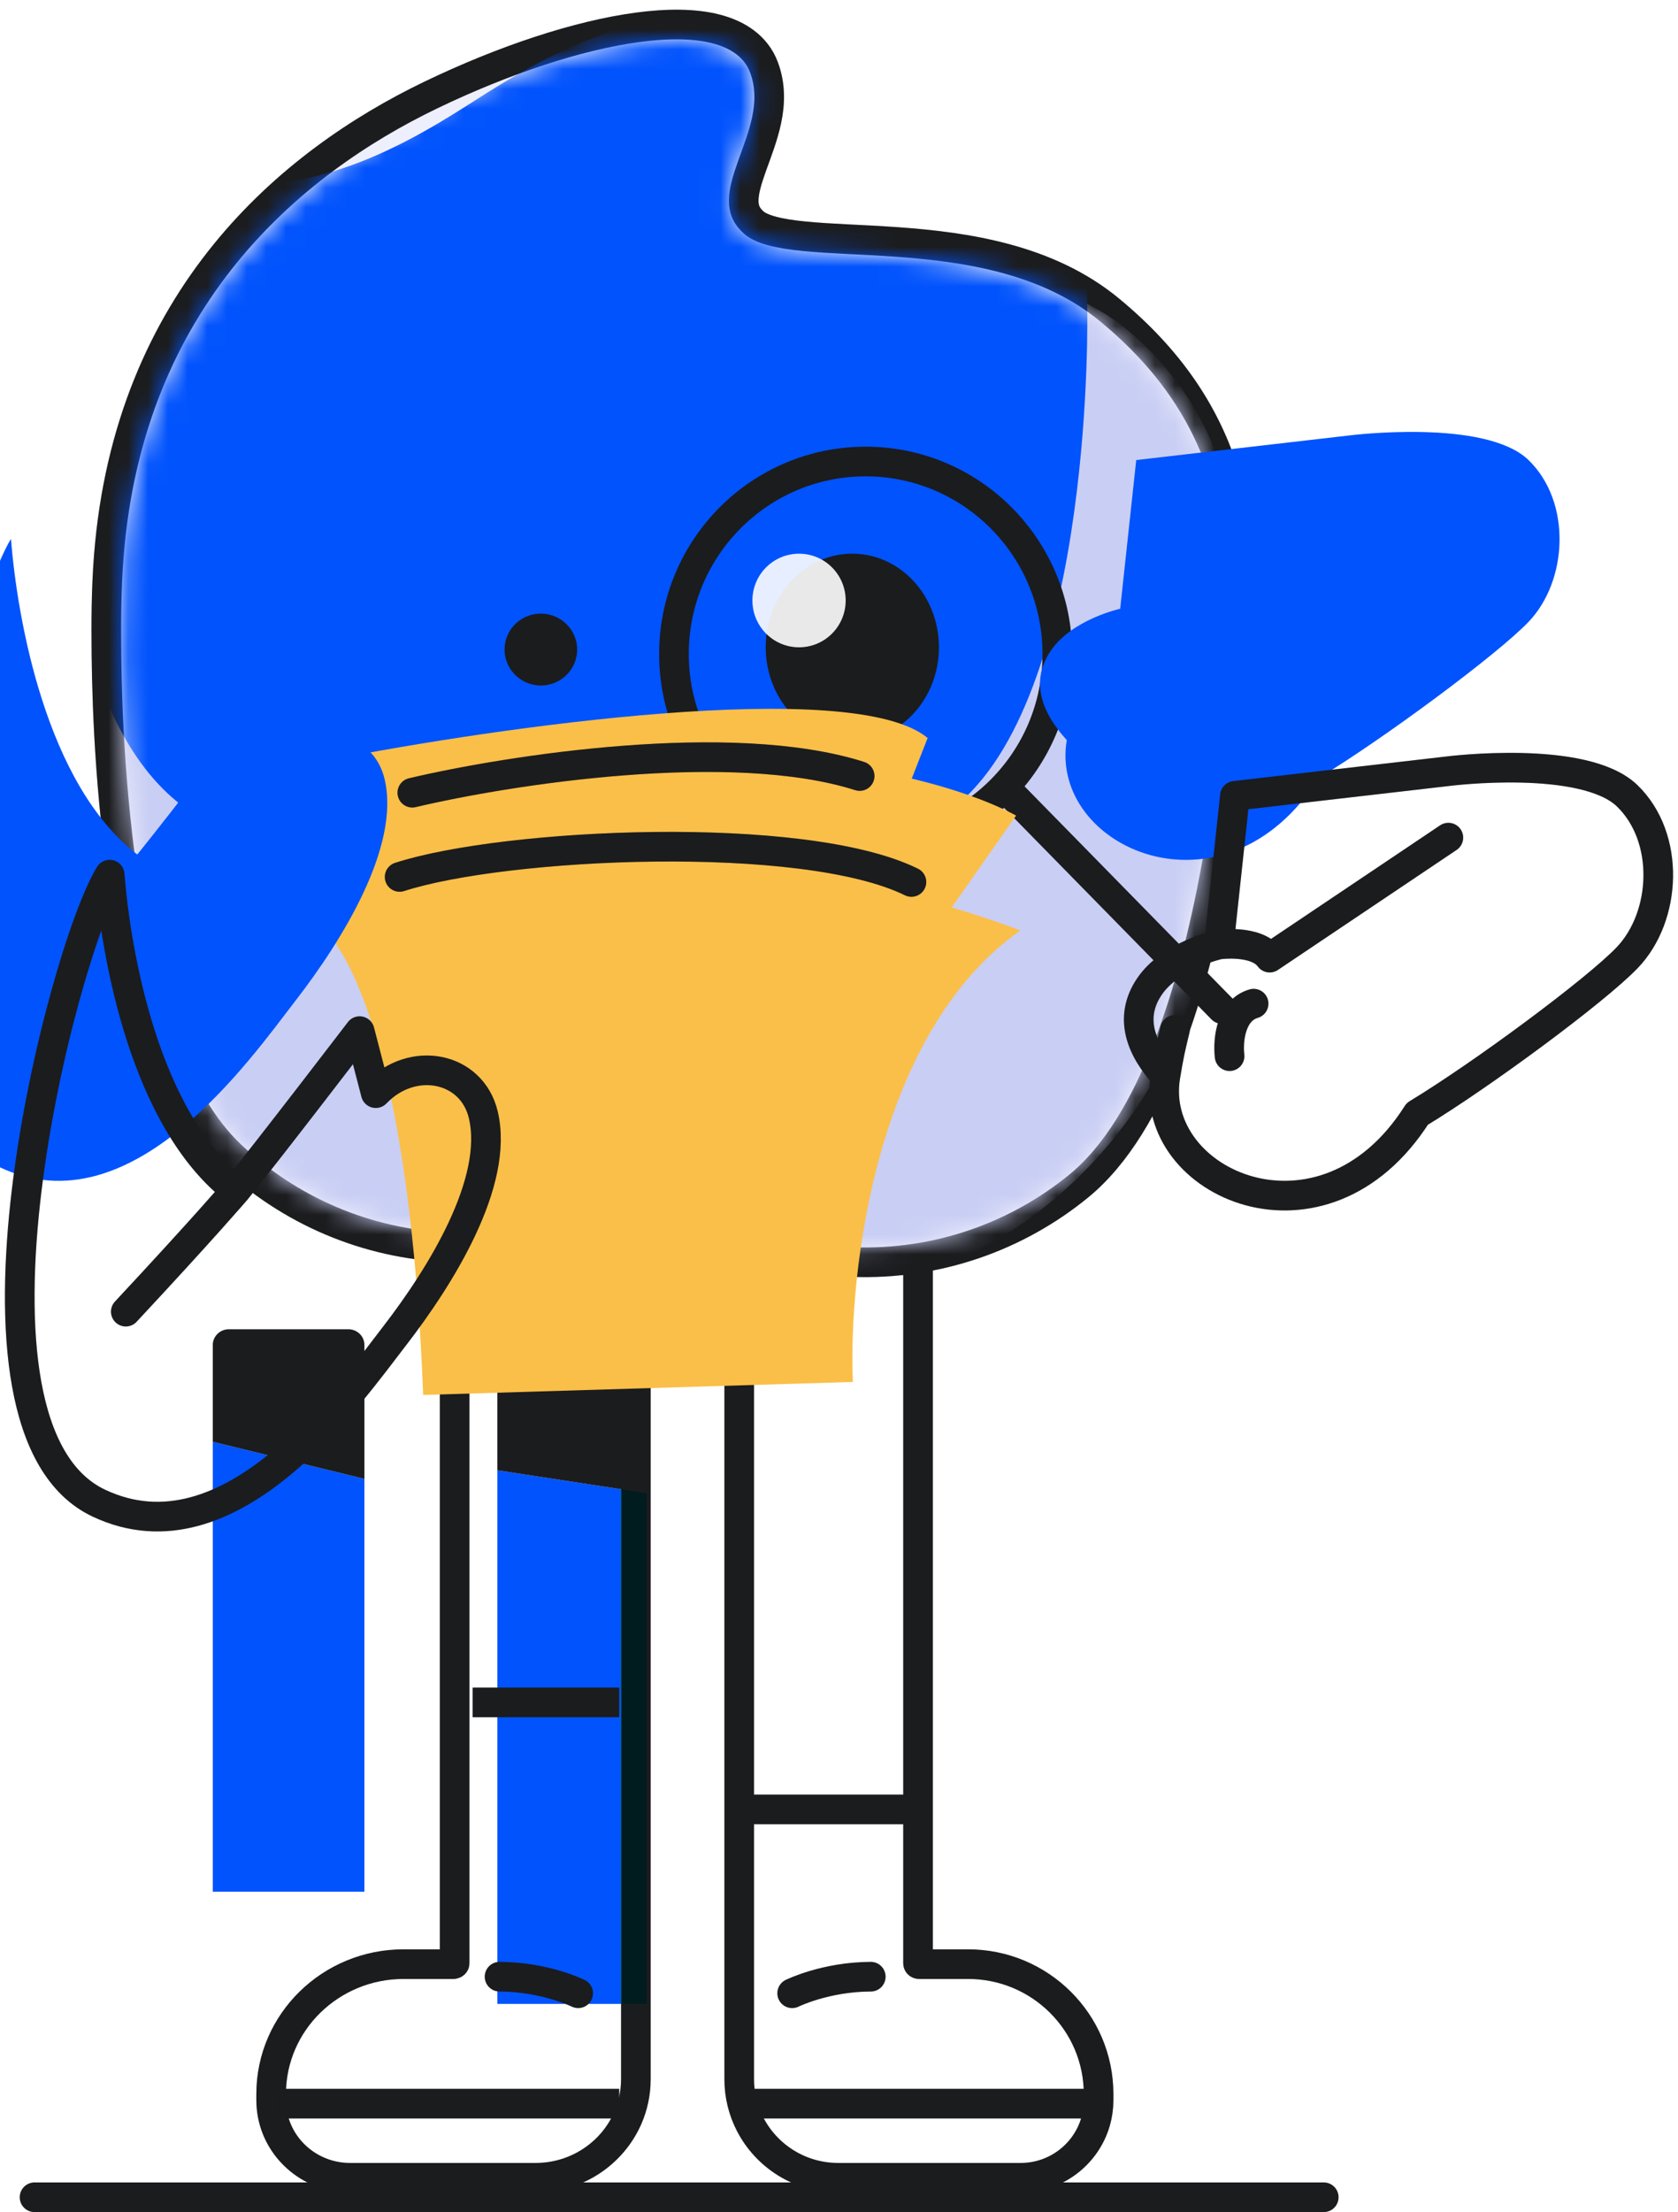 <svg width="85" height="112" viewBox="0 0 85 112" fill="none" xmlns="http://www.w3.org/2000/svg">
<path d="M22.56 48.965L25.193 51.138L29.301 47.32" stroke="#22285D" stroke-width="1.5" stroke-linecap="round" stroke-linejoin="round"/>
<line x1="1.75" y1="111.25" x2="67.055" y2="111.25" stroke="#222325" stroke-width="1.5" stroke-linecap="round"/>
<line x1="1.75" y1="111.25" x2="67.055" y2="111.25" stroke="black" stroke-opacity="0.2" stroke-width="1.5" stroke-linecap="round"/>
<g filter="url(#filter0_i_291_103)">
<path fill-rule="evenodd" clip-rule="evenodd" d="M23.78 62.998V85.783H31.459V64.876L23.78 62.998Z" fill="#0153FD"/>
<path d="M30.647 57.303H24.593C24.144 57.303 23.78 57.659 23.78 58.098V62.998L31.459 64.876V58.098C31.459 57.659 31.096 57.303 30.647 57.303Z" fill="#222325"/>
<path d="M30.647 57.303H24.593C24.144 57.303 23.78 57.659 23.78 58.098V62.998L31.459 64.876V58.098C31.459 57.659 31.096 57.303 30.647 57.303Z" fill="black" fill-opacity="0.2"/>
<path d="M17.735 109.514H27.127C28.914 109.514 30.448 108.455 31.111 106.944H14.545C14.836 108.408 16.153 109.514 17.735 109.514Z" fill="#FF6D3B" fill-opacity="0.9"/>
<path d="M22.968 100.197H20.443C17.152 100.197 14.485 102.807 14.485 106.026V106.334C14.485 106.542 14.506 106.746 14.545 106.944H31.111C31.335 106.431 31.459 105.867 31.459 105.274V104.032V100.197V85.783H23.78V99.402C23.78 99.841 23.416 100.197 22.968 100.197Z" fill="white" fill-opacity="0.9"/>
</g>
<path d="M30.647 56.553C31.495 56.554 32.21 57.23 32.21 58.098V105.274C32.21 105.973 32.063 106.64 31.798 107.245C31.017 109.026 29.215 110.263 27.127 110.263H17.735C15.8 110.263 14.171 108.909 13.809 107.09C13.761 106.844 13.735 106.592 13.735 106.334V106.026C13.735 102.377 16.754 99.447 20.443 99.447H22.968C22.99 99.447 23.007 99.438 23.017 99.427C23.028 99.417 23.03 99.409 23.03 99.402V58.098C23.03 57.23 23.745 56.553 24.593 56.553H30.647Z" stroke="#222325" stroke-width="1.5" stroke-linejoin="round"/>
<path d="M30.647 56.553C31.495 56.554 32.21 57.23 32.21 58.098V105.274C32.21 105.973 32.063 106.64 31.798 107.245C31.017 109.026 29.215 110.263 27.127 110.263H17.735C15.8 110.263 14.171 108.909 13.809 107.09C13.761 106.844 13.735 106.592 13.735 106.334V106.026C13.735 102.377 16.754 99.447 20.443 99.447H22.968C22.99 99.447 23.007 99.438 23.017 99.427C23.028 99.417 23.03 99.409 23.03 99.402V58.098C23.03 57.23 23.745 56.553 24.593 56.553H30.647Z" stroke="black" stroke-opacity="0.2" stroke-width="1.5" stroke-linejoin="round"/>
<g filter="url(#filter1_i_291_103)">
<path fill-rule="evenodd" clip-rule="evenodd" d="M45.753 65.598V91.468H38.195V64.442L45.753 65.598Z" fill="#0153FD"/>
<path d="M38.995 57.303H44.953C45.395 57.303 45.753 57.659 45.753 58.098V65.598L38.195 64.442V58.098C38.195 57.659 38.553 57.303 38.995 57.303Z" fill="#222325"/>
<path d="M38.995 57.303H44.953C45.395 57.303 45.753 57.659 45.753 58.098V65.598L38.195 64.442V58.098C38.195 57.659 38.553 57.303 38.995 57.303Z" fill="black" fill-opacity="0.2"/>
<path d="M51.702 109.514H42.459C40.808 109.514 39.375 108.58 38.667 107.214H54.776C54.392 108.542 53.161 109.514 51.702 109.514Z" fill="#FF6D3B" fill-opacity="0.9"/>
<path d="M46.552 100.197H49.037C52.275 100.197 54.9 102.807 54.9 106.026V106.334C54.9 106.639 54.857 106.935 54.776 107.214H38.667C38.366 106.633 38.195 105.973 38.195 105.274V104.032V100.197V91.468H45.753V99.402C45.753 99.841 46.111 100.197 46.552 100.197Z" fill="white" fill-opacity="0.9"/>
</g>
<path d="M38.995 56.553C38.143 56.553 37.445 57.241 37.445 58.098V105.274C37.445 106.096 37.645 106.874 38.001 107.559C38.834 109.165 40.519 110.263 42.46 110.263H51.702C53.501 110.263 55.022 109.065 55.497 107.423C55.597 107.076 55.65 106.71 55.65 106.334V106.026C55.65 102.388 52.685 99.447 49.037 99.447H46.553C46.521 99.447 46.503 99.423 46.503 99.402V58.098C46.503 57.241 45.805 56.553 44.953 56.553H38.995Z" stroke="#222325" stroke-width="1.5" stroke-linejoin="round"/>
<path d="M38.995 56.553C38.143 56.553 37.445 57.241 37.445 58.098V105.274C37.445 106.096 37.645 106.874 38.001 107.559C38.834 109.165 40.519 110.263 42.46 110.263H51.702C53.501 110.263 55.022 109.065 55.497 107.423C55.597 107.076 55.65 106.71 55.65 106.334V106.026C55.65 102.388 52.685 99.447 49.037 99.447H46.553C46.521 99.447 46.503 99.423 46.503 99.402V58.098C46.503 57.241 45.805 56.553 44.953 56.553H38.995Z" stroke="black" stroke-opacity="0.2" stroke-width="1.5" stroke-linejoin="round"/>
<path d="M25.305 100.082C27.604 100.09 29.288 100.921 29.288 100.921" stroke="#222325" stroke-width="1.5" stroke-linecap="round"/>
<path d="M25.305 100.082C27.604 100.09 29.288 100.921 29.288 100.921" stroke="black" stroke-opacity="0.2" stroke-width="1.5" stroke-linecap="round"/>
<path d="M44.11 100.082C41.811 100.09 40.127 100.921 40.127 100.921" stroke="#222325" stroke-width="1.5" stroke-linecap="round"/>
<path d="M44.11 100.082C41.811 100.09 40.127 100.921 40.127 100.921" stroke="black" stroke-opacity="0.2" stroke-width="1.5" stroke-linecap="round"/>
<path d="M62.166 32.747L62.916 32.778L62.915 32.795C62.914 32.806 62.913 32.821 62.912 32.842C62.91 32.883 62.908 32.944 62.904 33.022C62.896 33.179 62.883 33.41 62.865 33.704C62.827 34.293 62.765 35.14 62.668 36.173C62.475 38.238 62.142 41.055 61.583 44.06C61.025 47.061 60.237 50.27 59.129 53.109C58.026 55.933 56.574 58.476 54.638 60.056C51.527 62.595 47.506 64.058 43.168 63.9L22.858 63.161C18.52 63.003 14.614 61.252 11.695 58.493C10.259 57.137 9.173 55.209 8.341 53.049C7.506 50.882 6.908 48.43 6.479 45.978C5.621 41.074 5.425 36.089 5.392 33.205C5.373 31.537 5.377 29.849 5.511 28.155C6.544 15.056 14.745 8.222 21.805 4.82C25.524 3.029 29.287 1.788 32.296 1.384C33.795 1.183 35.162 1.182 36.26 1.462C37.366 1.744 38.3 2.345 38.699 3.407C39.048 4.336 39.008 5.252 38.834 6.085C38.663 6.899 38.345 7.705 38.104 8.378C37.848 9.093 37.678 9.659 37.673 10.142C37.669 10.567 37.79 10.928 38.194 11.278C38.365 11.427 38.652 11.571 39.102 11.693C39.547 11.814 40.097 11.899 40.75 11.963C42.091 12.095 43.634 12.124 45.44 12.252C48.933 12.5 53.069 13.104 56.199 15.686C59.235 18.189 60.987 20.872 61.94 23.753C62.888 26.616 63.029 29.632 62.916 32.774L62.916 32.777L62.166 32.747Z" fill="#EEEFFC"/>
<path d="M62.166 32.747L62.916 32.778L62.915 32.795C62.914 32.806 62.913 32.821 62.912 32.842C62.91 32.883 62.908 32.944 62.904 33.022C62.896 33.179 62.883 33.41 62.865 33.704C62.827 34.293 62.765 35.14 62.668 36.173C62.475 38.238 62.142 41.055 61.583 44.06C61.025 47.061 60.237 50.27 59.129 53.109C58.026 55.933 56.574 58.476 54.638 60.056C51.527 62.595 47.506 64.058 43.168 63.9L22.858 63.161C18.52 63.003 14.614 61.252 11.695 58.493C10.259 57.137 9.173 55.209 8.341 53.049C7.506 50.882 6.908 48.43 6.479 45.978C5.621 41.074 5.425 36.089 5.392 33.205C5.373 31.537 5.377 29.849 5.511 28.155C6.544 15.056 14.745 8.222 21.805 4.82C25.524 3.029 29.287 1.788 32.296 1.384C33.795 1.183 35.162 1.182 36.26 1.462C37.366 1.744 38.3 2.345 38.699 3.407C39.048 4.336 39.008 5.252 38.834 6.085C38.663 6.899 38.345 7.705 38.104 8.378C37.848 9.093 37.678 9.659 37.673 10.142C37.669 10.567 37.79 10.928 38.194 11.278C38.365 11.427 38.652 11.571 39.102 11.693C39.547 11.814 40.097 11.899 40.75 11.963C42.091 12.095 43.634 12.124 45.44 12.252C48.933 12.5 53.069 13.104 56.199 15.686C59.235 18.189 60.987 20.872 61.94 23.753C62.888 26.616 63.029 29.632 62.916 32.774L62.916 32.777L62.166 32.747Z" stroke="#222325" stroke-width="1.5"/>
<path d="M62.166 32.747L62.916 32.778L62.915 32.795C62.914 32.806 62.913 32.821 62.912 32.842C62.91 32.883 62.908 32.944 62.904 33.022C62.896 33.179 62.883 33.41 62.865 33.704C62.827 34.293 62.765 35.14 62.668 36.173C62.475 38.238 62.142 41.055 61.583 44.06C61.025 47.061 60.237 50.27 59.129 53.109C58.026 55.933 56.574 58.476 54.638 60.056C51.527 62.595 47.506 64.058 43.168 63.9L22.858 63.161C18.52 63.003 14.614 61.252 11.695 58.493C10.259 57.137 9.173 55.209 8.341 53.049C7.506 50.882 6.908 48.43 6.479 45.978C5.621 41.074 5.425 36.089 5.392 33.205C5.373 31.537 5.377 29.849 5.511 28.155C6.544 15.056 14.745 8.222 21.805 4.82C25.524 3.029 29.287 1.788 32.296 1.384C33.795 1.183 35.162 1.182 36.26 1.462C37.366 1.744 38.3 2.345 38.699 3.407C39.048 4.336 39.008 5.252 38.834 6.085C38.663 6.899 38.345 7.705 38.104 8.378C37.848 9.093 37.678 9.659 37.673 10.142C37.669 10.567 37.79 10.928 38.194 11.278C38.365 11.427 38.652 11.571 39.102 11.693C39.547 11.814 40.097 11.899 40.75 11.963C42.091 12.095 43.634 12.124 45.44 12.252C48.933 12.5 53.069 13.104 56.199 15.686C59.235 18.189 60.987 20.872 61.94 23.753C62.888 26.616 63.029 29.632 62.916 32.774L62.916 32.777L62.166 32.747Z" stroke="black" stroke-opacity="0.2" stroke-width="1.5"/>
<mask id="mask0_291_103" style="mask-type:alpha" maskUnits="userSpaceOnUse" x="6" y="1" width="57" height="63">
<path d="M62.166 32.747C62.391 26.526 61.589 21.103 55.722 16.265C49.855 11.426 40.036 13.871 37.702 11.844C35.369 9.816 39.127 6.678 37.997 3.67C36.867 0.662 29.478 1.956 22.131 5.496C15.22 8.825 7.264 15.468 6.259 28.215C6.128 29.873 6.122 31.534 6.142 33.197C6.208 38.929 6.924 52.955 12.21 57.948C15.002 60.586 18.735 62.261 22.885 62.411L43.195 63.151C47.344 63.302 51.188 61.902 54.163 59.474C61.313 53.639 62.166 32.747 62.166 32.747Z" fill="#AFB6EF"/>
</mask>
<g mask="url(#mask0_291_103)">
<path d="M63.018 34.335C63.239 28.204 62.792 21.504 57.149 16.74C51.506 11.976 39.818 13.715 36.182 13.808C32.546 13.901 35.04 9.225 33.955 6.261C32.87 3.297 24.764 5.241 18.381 8.394C11.998 11.547 6.219 18.341 5.241 30.907C5.113 32.541 5.107 34.178 5.124 35.818C5.182 41.468 5.86 55.292 10.943 60.21C13.629 62.807 17.22 64.455 21.214 64.6L40.762 65.312C50.002 65.648 58.217 58.332 60.661 49.416C62.662 42.115 63.018 34.335 63.018 34.335Z" fill="#C9CEF4"/>
<path d="M25.705 20.788C31.224 20.457 40.533 15.348 49.625 17.329C43.449 23.16 25.199 34.878 17.561 34.382C9.923 33.887 8.205 31.242 8.775 26.354C9.345 21.467 11.17 19.791 15.597 20.207C20.023 20.624 20.186 21.119 25.705 20.788Z" fill="#5260DD"/>
<g filter="url(#filter2_i_291_103)">
<path d="M60.075 32.626C60.093 26.544 59.294 24.331 56.879 21.57C54.465 18.808 50.269 16.148 43.271 16.953C36.272 17.757 32.383 20.008 29.737 21.658C27.091 23.308 21.243 27.487 15.084 26.022C8.926 24.556 11.057 20.657 10.084 21.979C8.018 24.788 7.395 30.18 7.647 35.774C7.9 41.368 8.351 52.71 13.743 57.398C16.593 59.874 20.262 60.772 24.373 60.772L43.924 61.272C48.035 61.272 50.726 60.135 53.59 57.658C60.474 51.707 60.075 32.626 60.075 32.626Z" fill="#0153FD"/>
</g>
</g>
<ellipse cx="1.838" cy="1.82" rx="1.838" ry="1.82" transform="matrix(0.999 0.036 -0.036 0.999 25.627 31.003)" fill="#222325"/>
<ellipse cx="1.838" cy="1.82" rx="1.838" ry="1.82" transform="matrix(0.999 0.036 -0.036 0.999 25.627 31.003)" fill="black" fill-opacity="0.2"/>
<path d="M43.849 23.367C49.209 23.367 53.559 27.728 53.559 33.113C53.559 38.498 49.209 42.858 43.849 42.858C38.49 42.858 34.14 38.497 34.14 33.113C34.14 27.728 38.489 23.367 43.849 23.367Z" stroke="#222325" stroke-width="1.5"/>
<path d="M43.849 23.367C49.209 23.367 53.559 27.728 53.559 33.113C53.559 38.498 49.209 42.858 43.849 42.858C38.49 42.858 34.14 38.497 34.14 33.113C34.14 27.728 38.489 23.367 43.849 23.367Z" stroke="black" stroke-opacity="0.2" stroke-width="1.5"/>
<ellipse cx="43.175" cy="32.774" rx="4.386" ry="4.74" fill="#222325"/>
<ellipse cx="43.175" cy="32.774" rx="4.386" ry="4.74" fill="black" fill-opacity="0.2"/>
<g filter="url(#filter3_i_291_103)">
<path d="M73.368 39.045L62.556 40.293L61.744 47.822C61.744 47.822 59.308 48.354 58.225 49.95C57.143 51.545 57.819 53.141 59.038 54.471C58.117 59.923 67.023 63.913 71.793 56.397C75.046 54.43 80.826 50.159 82.428 48.487C84.43 46.397 84.616 42.41 82.428 40.293C80.24 38.176 73.368 39.045 73.368 39.045Z" fill="#0153FD"/>
</g>
<path d="M59.517 52.141C59.266 53.174 59.214 53.423 59.038 54.471M73.368 42.41L64.316 48.487C63.639 47.556 61.744 47.822 61.744 47.822M61.744 47.822C61.744 47.822 59.308 48.354 58.225 49.95C57.143 51.545 57.819 53.141 59.038 54.471M61.744 47.822L62.556 40.293L73.368 39.045C73.368 39.045 80.24 38.176 82.428 40.293C84.616 42.41 84.43 46.397 82.428 48.487C80.826 50.159 75.046 54.43 71.793 56.397C67.023 63.913 58.117 59.923 59.038 54.471M62.285 53.475C62.186 52.591 62.379 51.142 63.503 50.816" stroke="#222325" stroke-width="1.5" stroke-linecap="round" stroke-linejoin="round"/>
<path d="M59.517 52.141C59.266 53.174 59.214 53.423 59.038 54.471M73.368 42.41L64.316 48.487C63.639 47.556 61.744 47.822 61.744 47.822M61.744 47.822C61.744 47.822 59.308 48.354 58.225 49.95C57.143 51.545 57.819 53.141 59.038 54.471M61.744 47.822L62.556 40.293L73.368 39.045C73.368 39.045 80.24 38.176 82.428 40.293C84.616 42.41 84.43 46.397 82.428 48.487C80.826 50.159 75.046 54.43 71.793 56.397C67.023 63.913 58.117 59.923 59.038 54.471M62.285 53.475C62.186 52.591 62.379 51.142 63.503 50.816" stroke="black" stroke-opacity="0.2" stroke-width="1.5" stroke-linecap="round" stroke-linejoin="round"/>
<path d="M51.272 40.247L61.905 51.089" stroke="#222325" stroke-width="1.5" stroke-linecap="round"/>
<path d="M51.272 40.247L61.905 51.089" stroke="black" stroke-opacity="0.2" stroke-width="1.5" stroke-linecap="round"/>
<path d="M21.437 70.628C20.782 53.974 17.788 47.725 15.859 46.625C16.576 46.269 17.311 45.949 18.059 45.66C17.895 44.54 16.399 42.453 15.671 41.55C16.642 41.242 17.598 40.961 18.539 40.703L16.641 38.495C25.182 36.812 43.211 34.228 46.99 37.365L46.185 39.422C48.536 39.983 50.322 40.67 51.472 41.294L48.209 45.945C49.539 46.336 50.712 46.734 51.687 47.109C44.335 52.279 42.967 64.504 43.203 69.97L21.437 70.628Z" fill="#FABF48"/>
<g filter="url(#filter4_i_291_103)">
<path d="M5.011 76.108C-3.057 72.309 3.141 48.246 5.555 44.285C5.871 48.298 7.325 56.714 11.955 60.265C13.725 58.08 18.218 52.207 18.218 52.207L19.035 55.348C20.893 53.407 23.9 54.002 24.481 56.441C25.294 59.858 22.319 64.624 19.988 67.641C17.657 70.657 11.682 79.25 5.011 76.108Z" fill="#0153FD"/>
</g>
<path d="M6.372 66.411C10.321 62.177 11.955 60.265 11.955 60.265M11.955 60.265C13.725 58.08 18.218 52.207 18.218 52.207L19.035 55.348C20.893 53.407 23.9 54.002 24.481 56.441C25.294 59.858 22.319 64.624 19.988 67.641C17.657 70.657 11.682 79.25 5.011 76.108C-3.057 72.309 3.141 48.246 5.555 44.285C5.871 48.298 7.325 56.714 11.955 60.265Z" stroke="#222325" stroke-width="1.5" stroke-linecap="round" stroke-linejoin="round"/>
<path d="M6.372 66.411C10.321 62.177 11.955 60.265 11.955 60.265M11.955 60.265C13.725 58.08 18.218 52.207 18.218 52.207L19.035 55.348C20.893 53.407 23.9 54.002 24.481 56.441C25.294 59.858 22.319 64.624 19.988 67.641C17.657 70.657 11.682 79.25 5.011 76.108C-3.057 72.309 3.141 48.246 5.555 44.285C5.871 48.298 7.325 56.714 11.955 60.265Z" stroke="black" stroke-opacity="0.2" stroke-width="1.5" stroke-linecap="round" stroke-linejoin="round"/>
<ellipse cx="40.476" cy="30.404" rx="2.362" ry="2.37" fill="white" fill-opacity="0.9"/>
<path d="M20.243 44.401C25.567 42.678 40.695 41.966 46.17 44.656M20.885 40.136C25.727 38.991 37.037 37.22 43.547 39.292" stroke="#222325" stroke-width="1.5" stroke-linecap="round" stroke-linejoin="round"/>
<path d="M20.243 44.401C25.567 42.678 40.695 41.966 46.17 44.656M20.885 40.136C25.727 38.991 37.037 37.22 43.547 39.292" stroke="black" stroke-opacity="0.2" stroke-width="1.5" stroke-linecap="round" stroke-linejoin="round"/>
<line x1="24.693" y1="86.196" x2="30.616" y2="86.196" stroke="#222325" stroke-width="1.5" stroke-linecap="square"/>
<line x1="24.693" y1="86.196" x2="30.616" y2="86.196" stroke="black" stroke-opacity="0.2" stroke-width="1.5" stroke-linecap="square"/>
<line x1="14.571" y1="106.51" x2="30.616" y2="106.51" stroke="#222325" stroke-width="1.5" stroke-linecap="square"/>
<line x1="14.571" y1="106.51" x2="30.616" y2="106.51" stroke="black" stroke-opacity="0.2" stroke-width="1.5" stroke-linecap="square"/>
<line x1="38.864" y1="91.613" x2="45.461" y2="91.613" stroke="#222325" stroke-width="1.5" stroke-linecap="square"/>
<line x1="38.864" y1="91.613" x2="45.461" y2="91.613" stroke="black" stroke-opacity="0.2" stroke-width="1.5" stroke-linecap="square"/>
<line x1="38.864" y1="106.51" x2="54.908" y2="106.51" stroke="#222325" stroke-width="1.5" stroke-linecap="square"/>
<line x1="38.864" y1="106.51" x2="54.908" y2="106.51" stroke="black" stroke-opacity="0.2" stroke-width="1.5" stroke-linecap="square"/>
<defs>
<filter id="filter0_i_291_103" x="9.985" y="55.803" width="22.974" height="58.21" filterUnits="userSpaceOnUse" color-interpolation-filters="sRGB">
<feFlood flood-opacity="0" result="BackgroundImageFix"/>
<feBlend mode="normal" in="SourceGraphic" in2="BackgroundImageFix" result="shape"/>
<feColorMatrix in="SourceAlpha" type="matrix" values="0 0 0 0 0 0 0 0 0 0 0 0 0 0 0 0 0 0 127 0" result="hardAlpha"/>
<feOffset dx="-13" dy="10"/>
<feGaussianBlur stdDeviation="1.5"/>
<feComposite in2="hardAlpha" operator="arithmetic" k2="-1" k3="1"/>
<feColorMatrix type="matrix" values="0 0 0 0 0.142 0 0 0 0 0.17 0 0 0 0 0.425 0 0 0 0.34 0"/>
<feBlend mode="darken" in2="shape" result="effect1_innerShadow_291_103"/>
</filter>
<filter id="filter1_i_291_103" x="33.695" y="55.803" width="22.705" height="58.21" filterUnits="userSpaceOnUse" color-interpolation-filters="sRGB">
<feFlood flood-opacity="0" result="BackgroundImageFix"/>
<feBlend mode="normal" in="SourceGraphic" in2="BackgroundImageFix" result="shape"/>
<feColorMatrix in="SourceAlpha" type="matrix" values="0 0 0 0 0 0 0 0 0 0 0 0 0 0 0 0 0 0 127 0" result="hardAlpha"/>
<feOffset dx="-13" dy="10"/>
<feGaussianBlur stdDeviation="1.5"/>
<feComposite in2="hardAlpha" operator="arithmetic" k2="-1" k3="1"/>
<feColorMatrix type="matrix" values="0 0 0 0 0.142 0 0 0 0 0.17 0 0 0 0 0.425 0 0 0 0.34 0"/>
<feBlend mode="darken" in2="shape" result="effect1_innerShadow_291_103"/>
</filter>
<filter id="filter2_i_291_103" x="4.594" y="13.807" width="55.485" height="47.465" filterUnits="userSpaceOnUse" color-interpolation-filters="sRGB">
<feFlood flood-opacity="0" result="BackgroundImageFix"/>
<feBlend mode="normal" in="SourceGraphic" in2="BackgroundImageFix" result="shape"/>
<feColorMatrix in="SourceAlpha" type="matrix" values="0 0 0 0 0 0 0 0 0 0 0 0 0 0 0 0 0 0 127 0" result="hardAlpha"/>
<feOffset dx="-5" dy="-17"/>
<feGaussianBlur stdDeviation="1.5"/>
<feComposite in2="hardAlpha" operator="arithmetic" k2="-1" k3="1"/>
<feColorMatrix type="matrix" values="0 0 0 0 0.322 0 0 0 0 0.376 0 0 0 0 0.867 0 0 0 0.6 0"/>
<feBlend mode="normal" in2="shape" result="effect1_innerShadow_291_103"/>
</filter>
<filter id="filter3_i_291_103" x="53.933" y="35.118" width="30.817" height="26.169" filterUnits="userSpaceOnUse" color-interpolation-filters="sRGB">
<feFlood flood-opacity="0" result="BackgroundImageFix"/>
<feBlend mode="normal" in="SourceGraphic" in2="BackgroundImageFix" result="shape"/>
<feColorMatrix in="SourceAlpha" type="matrix" values="0 0 0 0 0 0 0 0 0 0 0 0 0 0 0 0 0 0 127 0" result="hardAlpha"/>
<feOffset dx="-5" dy="-17"/>
<feGaussianBlur stdDeviation="1.5"/>
<feComposite in2="hardAlpha" operator="arithmetic" k2="-1" k3="1"/>
<feColorMatrix type="matrix" values="0 0 0 0 0.322 0 0 0 0 0.376 0 0 0 0 0.867 0 0 0 0.6 0"/>
<feBlend mode="normal" in2="shape" result="effect1_innerShadow_291_103"/>
</filter>
<filter id="filter4_i_291_103" x="-2.75" y="40.535" width="28.118" height="37.005" filterUnits="userSpaceOnUse" color-interpolation-filters="sRGB">
<feFlood flood-opacity="0" result="BackgroundImageFix"/>
<feBlend mode="normal" in="SourceGraphic" in2="BackgroundImageFix" result="shape"/>
<feColorMatrix in="SourceAlpha" type="matrix" values="0 0 0 0 0 0 0 0 0 0 0 0 0 0 0 0 0 0 127 0" result="hardAlpha"/>
<feOffset dx="-5" dy="-17"/>
<feGaussianBlur stdDeviation="1.5"/>
<feComposite in2="hardAlpha" operator="arithmetic" k2="-1" k3="1"/>
<feColorMatrix type="matrix" values="0 0 0 0 0.322 0 0 0 0 0.376 0 0 0 0 0.867 0 0 0 0.6 0"/>
<feBlend mode="normal" in2="shape" result="effect1_innerShadow_291_103"/>
</filter>
</defs>
</svg>
